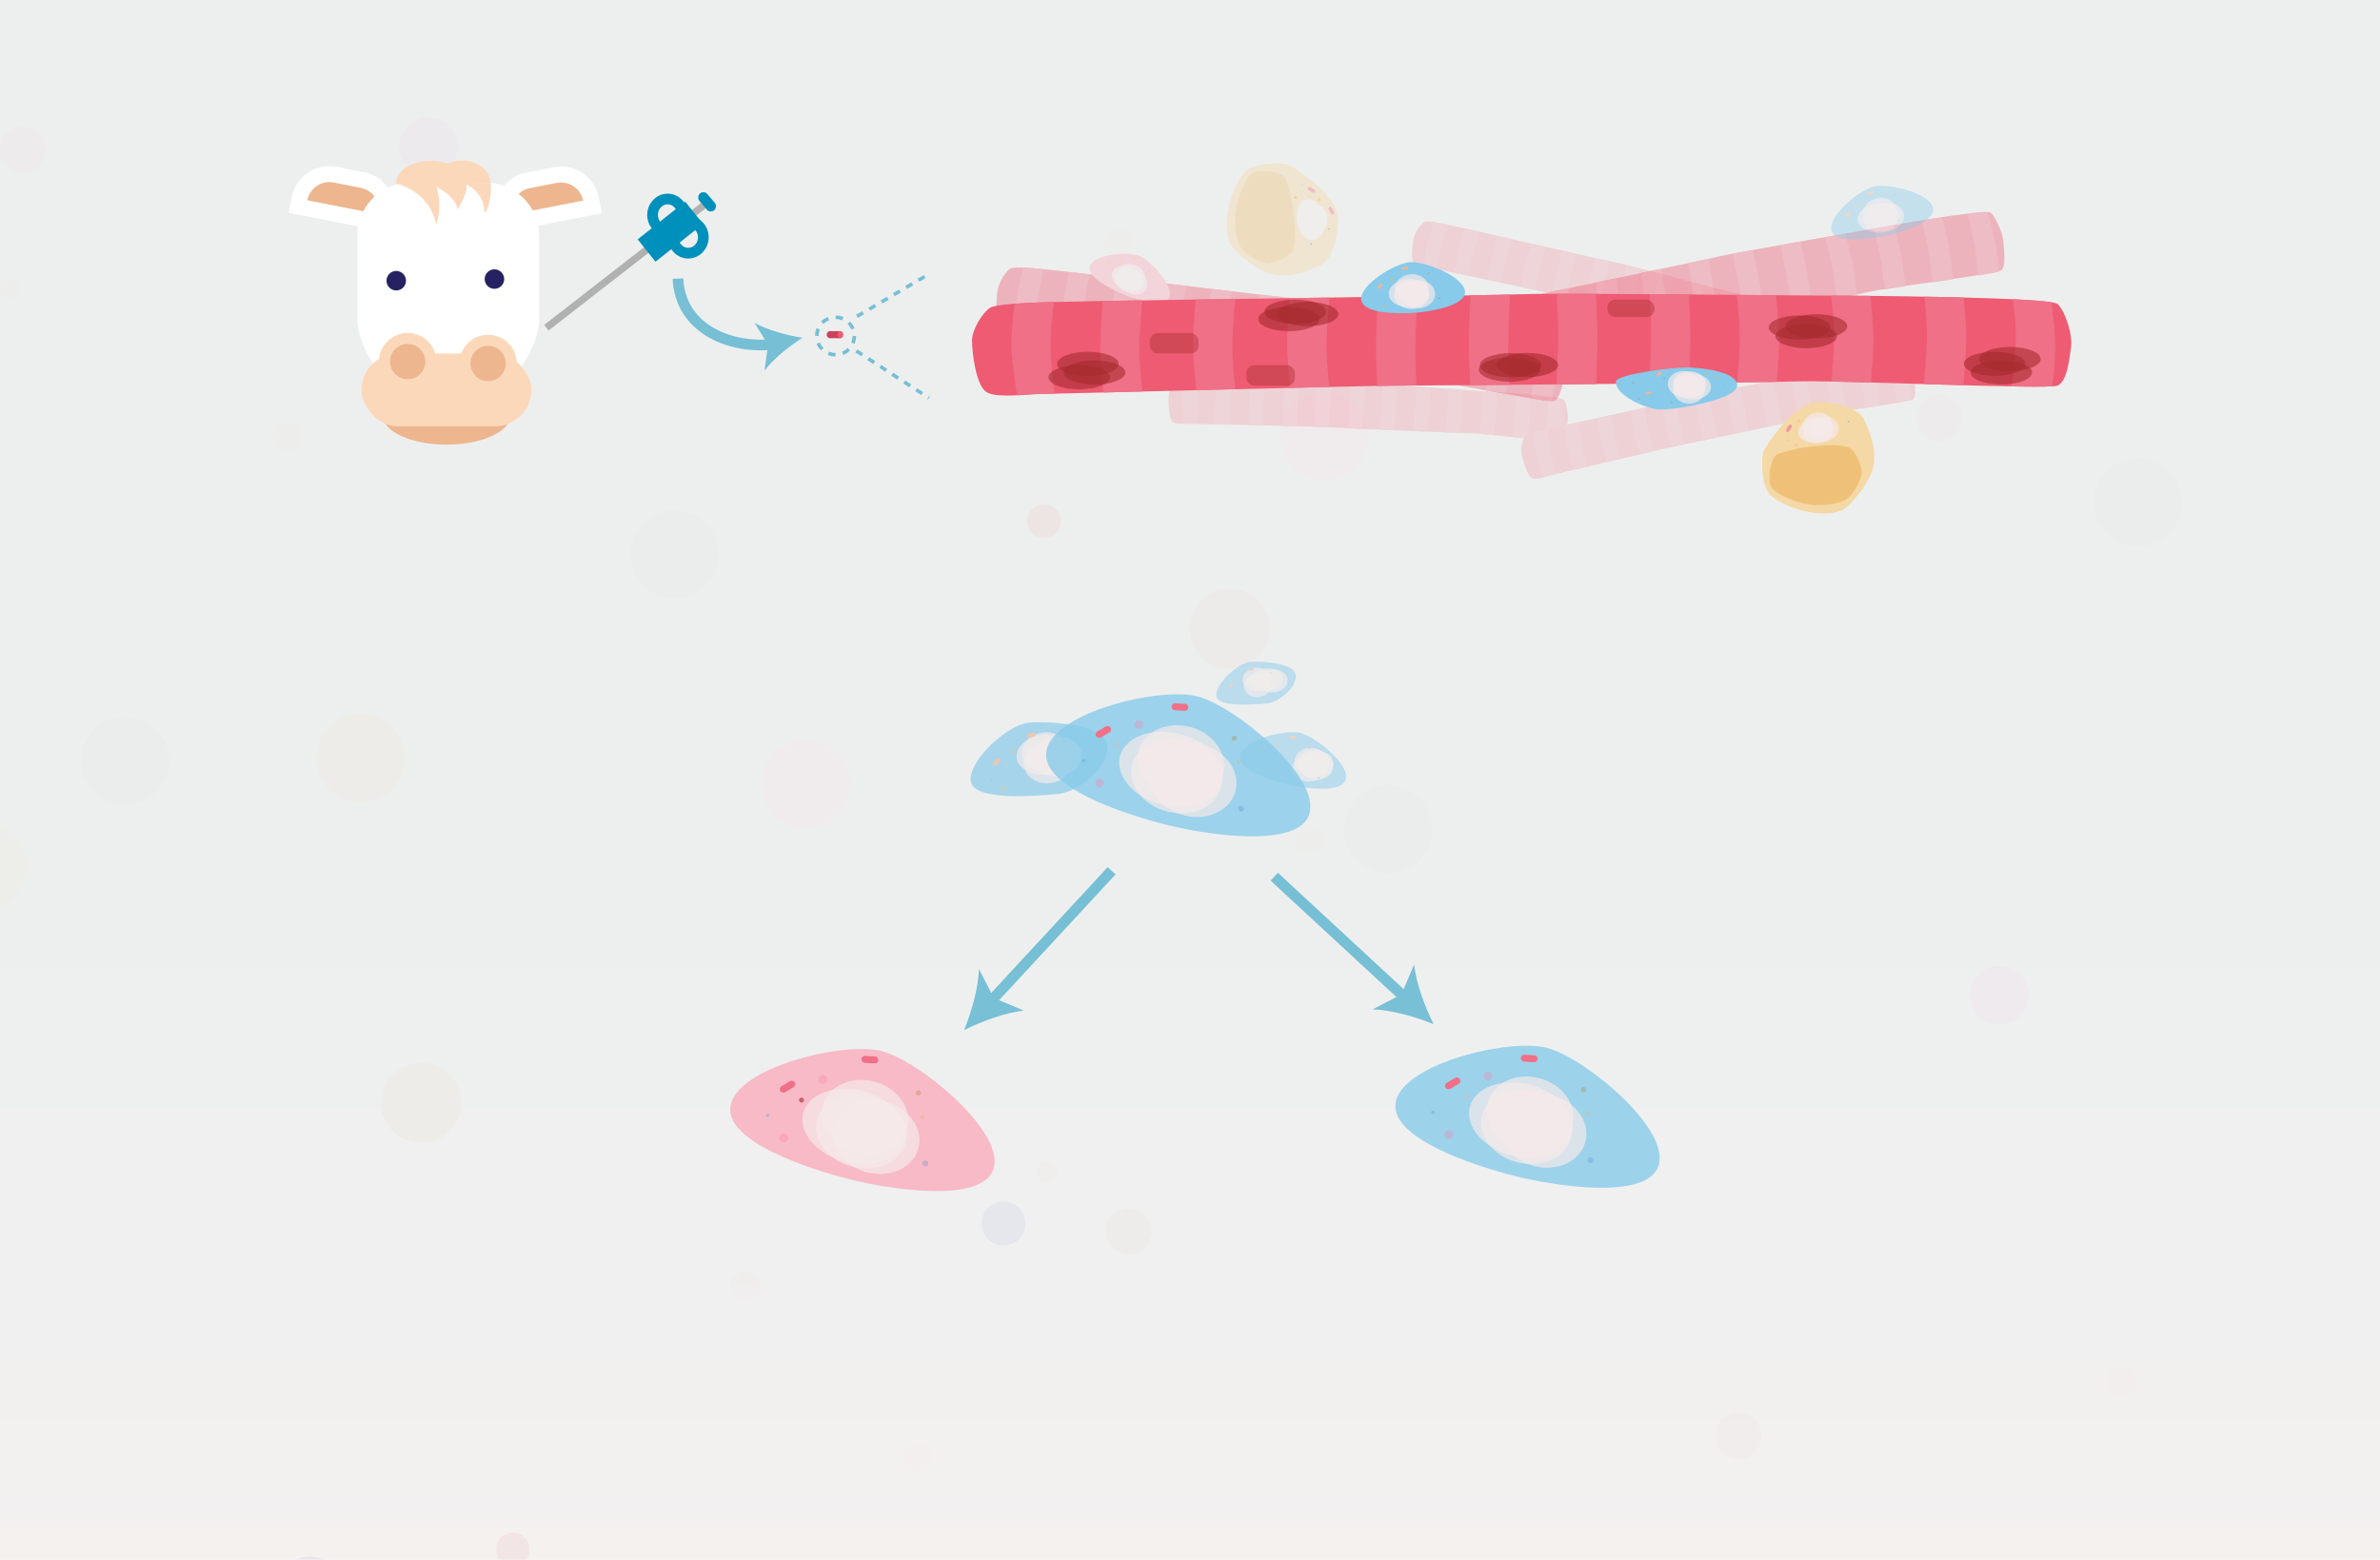 <svg xmlns="http://www.w3.org/2000/svg" xmlns:xlink="http://www.w3.org/1999/xlink" viewBox="0 0 1173.45 769.24"><defs><style>.cls-1,.cls-54,.cls-55,.cls-57,.cls-58{fill:none;}.cls-2{fill:#faf4f1;}.cls-3{opacity:0.05;fill:url(#linear-gradient);}.cls-4{opacity:0.3;}.cls-5{fill:#eee6de;}.cls-11,.cls-12,.cls-13,.cls-6{fill:#eacece;}.cls-31,.cls-6{opacity:0.2;}.cls-7{fill:#e7d4cd;}.cls-13,.cls-29,.cls-58,.cls-7{opacity:0.5;}.cls-8{fill:#dbcde3;}.cls-9{fill:#ced2e9;}.cls-10{fill:#f7e2e6;}.cls-11,.cls-19,.cls-22,.cls-23,.cls-24,.cls-27{opacity:0.3;}.cls-14{fill:#eedeeb;}.cls-15{fill:#e7e8e7;}.cls-16{fill:#eee4db;}.cls-17,.cls-39{fill:#f9acbc;}.cls-17,.cls-30{opacity:0.8;}.cls-18,.cls-42{fill:#f6eaea;}.cls-18,.cls-25{opacity:0.7;}.cls-19,.cls-43{fill:#fab129;}.cls-20,.cls-48{fill:#a52b2e;}.cls-20,.cls-46{opacity:0.6;}.cls-21,.cls-46{fill:#ef7087;}.cls-22,.cls-44{fill:#5491c4;}.cls-23{fill:#ff7baa;}.cls-24,.cls-45{fill:#aa812e;}.cls-26,.cls-30{fill:#88caea;}.cls-27,.cls-28{fill:#edb68f;}.cls-32{fill:#ee5b72;}.cls-33{clip-path:url(#clip-path);}.cls-34{clip-path:url(#clip-path-2);}.cls-35{clip-path:url(#clip-path-3);}.cls-36,.cls-48{opacity:0.4;}.cls-37{clip-path:url(#clip-path-4);}.cls-38{clip-path:url(#clip-path-5);}.cls-40{fill:#f4d8a6;}.cls-41{fill:#efc178;}.cls-47{clip-path:url(#clip-path-6);}.cls-49{fill:#cb425c;}.cls-50{fill:#fff;}.cls-51{fill:#fcd8ba;}.cls-52{fill:#262262;}.cls-53{fill:#0e141d;stroke:#b1b1b1;stroke-width:3.52px;}.cls-53,.cls-54,.cls-55,.cls-57,.cls-58{stroke-miterlimit:10;}.cls-54,.cls-55,.cls-57,.cls-58{stroke:#0090bc;}.cls-54{stroke-width:14.09px;}.cls-55{stroke-width:5.28px;}.cls-56{fill:#0090bc;}.cls-57,.cls-58{stroke-width:1.76px;}.cls-57{stroke-dasharray:3.63 3.63;}.cls-58{stroke-dasharray:3.52;}</style><linearGradient id="linear-gradient" x1="881.29" y1="954.41" x2="881.29" y2="111.7" gradientUnits="userSpaceOnUse"><stop offset="0" stop-color="#fff" stop-opacity="0"/><stop offset="0.04" stop-color="#d3ecf3" stop-opacity="0.17"/><stop offset="0.09" stop-color="#a1d6e6" stop-opacity="0.37"/><stop offset="0.14" stop-color="#75c3db" stop-opacity="0.54"/><stop offset="0.21" stop-color="#51b3d1" stop-opacity="0.68"/><stop offset="0.28" stop-color="#33a6c9" stop-opacity="0.8"/><stop offset="0.36" stop-color="#1c9cc3" stop-opacity="0.89"/><stop offset="0.46" stop-color="#0c95bf" stop-opacity="0.95"/><stop offset="0.6" stop-color="#0391bd" stop-opacity="0.99"/><stop offset="1" stop-color="#0090bc"/></linearGradient><clipPath id="clip-path"><path class="cls-1" d="M598.26,186.69c8,.22,71.65,2.68,77.54,2.67s47.69,3.05,53.22,3.37,40.78,2.66,42.06,4.47,2.33,7.76,1.81,10.86-1.16,8.26-3,9.2-38.64-3.58-46.62-3.69-65.06-2.65-71.28-3-63-1.5-64.77-1.6-7,.64-9-.86-2.2-10.18-2-12.95a14,14,0,0,1,3.64-7.84C581.33,186.13,590.24,186.48,598.26,186.69Z"/></clipPath><clipPath id="clip-path-2"><path class="cls-1" d="M769.41,210.13c7.76-1.77,70.06-15.25,75.76-16.73s47-8.92,52.39-10,40.16-7.58,41.85-6.15,4.19,6.94,4.46,10.06.93,8.29-.57,9.64-38.32,6.16-46.07,8-63.67,13.63-69.78,14.84S766,234.09,764.32,234.43s-6.59,2.36-8.9,1.4-4.66-9.32-5.2-12a14,14,0,0,1,1.58-8.5C752.87,213.8,761.59,211.92,769.41,210.13Z"/></clipPath><clipPath id="clip-path-3"><path class="cls-1" d="M720.52,112.25c7.78,1.7,69.89,16,75.68,17.1s46.28,11.91,51.66,13.25,39.56,10.23,40.49,12.25.84,8.06-.25,11-2.68,7.9-4.62,8.48-37.3-10.73-45.11-12.33S775,147.25,768.91,145.74s-61.65-13.24-63.33-13.66-7-.67-8.65-2.52-.26-10.41.41-13.1a14,14,0,0,1,5-7C704,108.53,712.68,110.54,720.52,112.25Z"/></clipPath><clipPath id="clip-path-4"><path class="cls-1" d="M737,149.58c11.18-2.42,100.83-20.77,109.05-22.81s67.56-12.06,75.38-13.51S979.2,103,981.61,105.1s5.91,10,6.24,14.52,1.2,11.91-1,13.84-55.12,8.23-66.27,10.81S829,162.82,820.18,164.45s-88.43,19.48-90.87,19.93-9.5,3.28-12.8,1.87-6.55-13.45-7.27-17.36.83-10,2.4-12.18S725.74,152,737,149.58Z"/></clipPath><clipPath id="clip-path-5"><path class="cls-1" d="M524.25,133.78c11.37,1.25,102.22,12.28,110.66,13s67.89,10,75.77,11.09,58,8.61,59.67,11.35,2.43,11.38,1.31,15.75-2.64,11.68-5.31,12.81-54.88-9.68-66.28-10.77-92.79-11.46-101.65-12.7-90-9.57-92.5-9.92-10.06.1-12.74-2.28-1.94-14.83-1.39-18.77,4-9.25,6.14-10.79S512.8,132.53,524.25,133.78Z"/></clipPath><clipPath id="clip-path-6"><path class="cls-1" d="M538.29,148.53c21.89-.47,197.12-2.78,213.31-3.47s131.41.69,146.65.69,112.37.69,116.18,4.16,7.62,15.27,6.67,21.52-1.9,16.66-6.67,18.74-106.65-2.78-128.56-2.08-179,2.08-196.17,2.08-173.31,4.16-178.07,4.16-19,2.08-24.76-.69-7.62-20.13-7.62-25.68,5.08-13.56,8.78-16.1S516.25,149,538.29,148.53Z"/></clipPath></defs><title>Preview</title><g id="Background"><rect class="cls-2" x="-68.13" y="-18.22" width="1882.02" height="812.1"/><rect class="cls-3" x="-27.22" y="-35.25" width="1817.02" height="842.71" rx="69.18" ry="69.18"/></g><g id="Additional_stuff" data-name="Additional stuff" class="cls-4"><circle class="cls-5" cx="-8.96" cy="427.63" r="21.8"/><circle class="cls-6" cx="516.2" cy="578.03" r="5.19"/><circle class="cls-6" cx="452.34" cy="718.95" r="7.27"/><circle class="cls-7" cx="207.64" cy="543.83" r="19.72"/><circle class="cls-8" cx="152.96" cy="782.07" r="14.53"/><circle class="cls-9" cx="494.81" cy="603.38" r="10.83"/><circle class="cls-10" cx="653.12" cy="215.16" r="21.8"/><circle class="cls-11" cx="556.5" cy="607.29" r="11.42"/><circle class="cls-12" cx="252.86" cy="764.19" r="8.31"/><circle class="cls-6" cx="367.57" cy="634.28" r="7.27"/><circle class="cls-13" cx="606.32" cy="310.02" r="19.72"/><circle class="cls-14" cx="211.24" cy="72.39" r="14.53"/><circle class="cls-15" cx="1054.07" cy="247.87" r="21.8" transform="translate(-28.62 231.2) rotate(-12.35)"/><circle class="cls-11" cx="956.1" cy="206.05" r="11.42" transform="translate(-21.95 209.28) rotate(-12.35)"/><circle class="cls-11" cx="11.14" cy="73.79" r="11.42" transform="translate(-62.15 59.7) rotate(-70.53)"/><circle class="cls-6" cx="4.68" cy="142.58" r="5.19" transform="translate(-131.3 99.47) rotate(-70.53)"/><circle class="cls-6" cx="551.38" cy="119.78" r="7.27" transform="translate(-12.86 120.71) rotate(-12.35)"/><circle class="cls-11" cx="857.19" cy="708.17" r="11.42"/><circle class="cls-6" cx="1046.13" cy="681.18" r="7.27"/><circle class="cls-14" cx="985.8" cy="490.8" r="14.53"/><circle class="cls-12" cx="514.76" cy="257.03" r="8.31"/><circle class="cls-10" cx="397.16" cy="386.74" r="21.8"/><circle class="cls-16" cx="177.73" cy="373.92" r="21.8" transform="translate(-234.05 416.86) rotate(-70.53)"/><circle class="cls-6" cx="231.5" cy="209.4" r="5.19" transform="translate(-43.09 357.88) rotate(-70.53)"/><circle class="cls-6" cx="141.8" cy="216.02" r="7.27" transform="translate(-109.13 277.72) rotate(-70.53)"/><circle class="cls-15" cx="61.67" cy="375.12" r="21.8" transform="translate(-78.81 21.87) rotate(-12.35)"/><circle class="cls-15" cx="332.71" cy="273.43" r="21.8" transform="translate(-50.79 77.49) rotate(-12.35)"/><circle class="cls-15" cx="684.42" cy="408.97" r="21.8" transform="translate(-71.64 155.86) rotate(-12.35)"/><circle class="cls-6" cx="645.65" cy="414.04" r="7.27" transform="translate(-73.62 147.69) rotate(-12.35)"/></g><g id="How"><g id="step2"><path class="cls-17" d="M490,575.83c-4.77,18.47-53.12,10.38-71.6,5.61s-62.75-18.62-58-37.09,55.8-30.73,74.27-26S494.77,557.36,490,575.83Z"/><ellipse class="cls-18" cx="421.11" cy="555.5" rx="18" ry="25.94" transform="translate(-222.1 824.21) rotate(-75.51)"/><ellipse class="cls-18" cx="426.48" cy="550.8" rx="18" ry="21.55" transform="translate(-213.51 825.88) rotate(-75.51)"/><ellipse class="cls-18" cx="432.02" cy="560.73" rx="18" ry="21.55" transform="translate(-218.97 838.69) rotate(-75.51)"/><ellipse class="cls-18" cx="423.77" cy="558.82" rx="18" ry="22.63" transform="matrix(0.25, -0.97, 0.97, 0.25, -223.31, 829.27)"/><circle class="cls-19" cx="454.83" cy="550.72" r="0.84" transform="translate(-203.88 826.87) rotate(-73.19)"/><circle class="cls-20" cx="395.19" cy="542.52" r="1.23" transform="translate(-260.9 684.12) rotate(-66.11)"/><rect class="cls-21" x="421.89" y="521.89" width="8.32" height="3.43" rx="1.72" ry="1.72" transform="matrix(1, 0.05, -0.05, 1, 29.04, -22.35)"/><rect class="cls-21" x="384.14" y="534.19" width="8.32" height="3.43" rx="1.72" ry="1.72" transform="translate(-218.31 271.32) rotate(-30.51)"/><circle class="cls-22" cx="378.53" cy="550.09" r="0.84" transform="translate(-257.51 753.38) rotate(-73.19)"/><circle class="cls-23" cx="405.73" cy="532.31" r="2.18" transform="translate(-211.17 791.94) rotate(-75.51)"/><ellipse class="cls-22" cx="456.24" cy="573.78" rx="1.38" ry="1.48" transform="translate(-228.13 311.06) rotate(-30.51)"/><ellipse class="cls-24" cx="452.86" cy="539.02" rx="1.32" ry="1.28" transform="translate(-210.95 304.53) rotate(-30.51)"/><circle class="cls-23" cx="386.37" cy="561.19" r="2.18" transform="translate(-231.4 273.84) rotate(-30.51)"/></g><g id="step1"><g id="Layer_49" data-name="Layer 49"><g class="cls-25"><path class="cls-26" d="M546.06,367.69c.91,10.33-14.31,23-24.64,23.89S479.5,395.37,478.6,385s18.4-27.74,28.73-28.65S545.16,357.36,546.06,367.69Z"/><ellipse class="cls-18" cx="515.33" cy="372.23" rx="14.1" ry="9.78" transform="translate(-30.56 46.46) rotate(-5.01)"/><ellipse class="cls-18" cx="513.61" cy="376.36" rx="11.71" ry="9.78" transform="matrix(1, -0.09, 0.09, 1, -30.93, 46.33)"/><ellipse class="cls-18" cx="512.64" cy="370.87" rx="11.71" ry="9.78" transform="matrix(1, -0.09, 0.09, 1, -30.45, 46.22)"/><ellipse class="cls-18" cx="521.16" cy="373.06" rx="12.3" ry="9.78" transform="translate(-30.61 46.97) rotate(-5.01)"/><circle class="cls-19" cx="528.12" cy="371.18" r="0.46" transform="matrix(1, -0.05, 0.05, 1, -16.89, 25.27)"/><circle class="cls-27" cx="496.08" cy="377.8" r="0.67" transform="translate(81.44 843.53) rotate(-85.61)"/><rect class="cls-28" x="506.19" y="361.58" width="4.52" height="1.87" rx="0.93" ry="0.93" transform="translate(-81.65 158.26) rotate(-16.39)"/><rect class="cls-28" x="489.09" y="374.73" width="4.52" height="1.87" rx="0.93" ry="0.93" transform="translate(-112.23 510.73) rotate(-50.01)"/><circle class="cls-22" cx="488.92" cy="384.7" r="0.46" transform="translate(-17.57 23.44) rotate(-2.7)"/><circle class="cls-19" cx="499.63" cy="370.66" r="1.18" transform="translate(-30.48 45.08) rotate(-5.01)"/><ellipse class="cls-22" cx="533.03" cy="382.74" rx="0.75" ry="0.8" transform="translate(-102.75 545.19) rotate(-50.01)"/><ellipse class="cls-24" cx="524.99" cy="365.54" rx="0.72" ry="0.69" transform="translate(-92.45 532.89) rotate(-50.01)"/><circle class="cls-19" cx="494.95" cy="388.96" r="1.18" transform="translate(-121.13 518.24) rotate(-50.01)"/></g><g class="cls-29"><path class="cls-26" d="M638.9,333c.53,6-8.32,13.35-14.32,13.88s-24.36,2.2-24.89-3.8,10.69-16.12,16.7-16.65S638.38,327,638.9,333Z"/><ellipse class="cls-18" cx="621.04" cy="335.68" rx="8.19" ry="5.69" transform="matrix(1, -0.09, 0.09, 1, -26.96, 55.56)"/><ellipse class="cls-18" cx="620.04" cy="338.08" rx="6.81" ry="5.69" transform="translate(-27.17 55.48) rotate(-5.01)"/><ellipse class="cls-18" cx="619.48" cy="334.89" rx="6.81" ry="5.69" transform="translate(-26.9 55.42) rotate(-5.01)"/><ellipse class="cls-18" cx="624.43" cy="336.16" rx="7.15" ry="5.69" transform="matrix(1, -0.09, 0.09, 1, -26.99, 55.86)"/><circle class="cls-19" cx="628.47" cy="335.07" r="0.27" transform="translate(-15.07 29.95) rotate(-2.7)"/><circle class="cls-27" cx="609.85" cy="338.92" r="0.39" transform="translate(225.28 921.06) rotate(-85.61)"/><rect class="cls-28" x="615.73" y="329.49" width="2.63" height="1.08" rx="0.54" ry="0.54" transform="translate(-68.06 187.59) rotate(-16.39)"/><rect class="cls-28" x="605.79" y="337.13" width="2.63" height="1.08" rx="0.54" ry="0.54" transform="translate(-41.75 585.85) rotate(-50.01)"/><circle class="cls-22" cx="605.69" cy="342.93" r="0.27" transform="translate(-15.47 28.89) rotate(-2.7)"/><circle class="cls-19" cx="611.92" cy="334.77" r="0.69" transform="translate(-26.92 54.76) rotate(-5.01)"/><ellipse class="cls-22" cx="631.33" cy="341.79" rx="0.44" ry="0.47" transform="translate(-36.24 605.88) rotate(-50.01)"/><ellipse class="cls-24" cx="626.65" cy="331.79" rx="0.42" ry="0.4" transform="translate(-30.26 598.72) rotate(-50.01)"/><circle class="cls-19" cx="609.2" cy="345.4" r="0.69" transform="translate(-46.92 590.21) rotate(-50.01)"/></g><g class="cls-29"><path class="cls-26" d="M663.59,384.17c-1.8,7.45-21.29,4.5-28.74,2.7s-25.34-7.09-23.53-14.55,22.23-12.7,29.69-10.9S665.39,376.71,663.59,384.17Z"/><ellipse class="cls-18" cx="647.17" cy="377.93" rx="10.43" ry="7.24" transform="translate(-79.8 195.78) rotate(-16.22)"/><ellipse class="cls-18" cx="646.94" cy="376.08" rx="7.24" ry="8.66" transform="translate(129.28 916.45) rotate(-76.4)"/><ellipse class="cls-18" cx="648.8" cy="377.17" rx="7.24" ry="8.66" transform="translate(129.64 919.09) rotate(-76.4)"/><circle class="cls-19" cx="649.3" cy="374.3" r="0.34" transform="translate(111.29 896.06) rotate(-74.08)"/><circle class="cls-27" cx="625.28" cy="371.37" r="0.49" transform="translate(39.1 801.82) rotate(-67)"/><rect class="cls-28" x="635.89" y="362.89" width="3.35" height="1.38" rx="0.69" ry="0.69" transform="translate(14.56 -24.41) rotate(2.22)"/><rect class="cls-28" x="620.79" y="368.07" width="3.35" height="1.38" rx="0.69" ry="0.69" transform="translate(-100.97 378.31) rotate(-31.4)"/><circle class="cls-22" cx="618.63" cy="374.52" r="0.34" transform="translate(88.82 866.72) rotate(-74.08)"/><circle class="cls-19" cx="629.45" cy="367.2" r="0.88" transform="translate(124.53 892.66) rotate(-76.4)"/><ellipse class="cls-22" cx="650.01" cy="383.56" rx="0.56" ry="0.59" transform="translate(-104.64 394.83) rotate(-31.4)"/><ellipse class="cls-24" cx="648.43" cy="369.61" rx="0.53" ry="0.51" transform="matrix(0.85, -0.52, 0.52, 0.85, -97.61, 391.97)"/><circle class="cls-19" cx="621.85" cy="378.93" r="0.88" transform="translate(-106.36 379.48) rotate(-31.4)"/></g><path class="cls-30" d="M817.93,574.2c-4.77,18.47-53.12,10.38-71.6,5.61s-62.75-18.62-58-37.09,55.8-30.73,74.27-26S822.71,555.73,817.93,574.2Z"/><ellipse class="cls-18" cx="749.04" cy="553.88" rx="18" ry="25.94" transform="matrix(0.25, -0.97, 0.97, 0.25, 25.35, 1140.49)"/><ellipse class="cls-18" cx="754.42" cy="549.17" rx="18" ry="21.55" transform="translate(33.94 1142.16) rotate(-75.51)"/><ellipse class="cls-18" cx="759.96" cy="559.1" rx="18" ry="21.55" transform="matrix(0.25, -0.97, 0.97, 0.25, 28.48, 1154.97)"/><ellipse class="cls-18" cx="751.7" cy="557.19" rx="18" ry="22.63" transform="matrix(0.25, -0.97, 0.97, 0.25, 24.14, 1145.55)"/><circle class="cls-19" cx="782.76" cy="549.09" r="0.84" transform="translate(30.79 1139.64) rotate(-73.19)"/><circle class="cls-27" cx="723.13" cy="540.9" r="1.23" transform="translate(-64.3 982.98) rotate(-66.11)"/><rect class="cls-21" x="749.82" y="520.26" width="8.32" height="3.43" rx="1.72" ry="1.72" transform="translate(29.43 -40.14) rotate(3.11)"/><rect class="cls-21" x="712.08" y="532.57" width="8.32" height="3.43" rx="1.72" ry="1.72" transform="translate(-172.08 437.58) rotate(-30.51)"/><circle class="cls-22" cx="706.47" cy="548.46" r="0.84" transform="translate(-22.84 1066.15) rotate(-73.19)"/><circle class="cls-23" cx="733.67" cy="530.69" r="2.18" transform="translate(36.28 1108.22) rotate(-75.51)"/><ellipse class="cls-22" cx="784.17" cy="572.16" rx="1.38" ry="1.48" transform="translate(-181.9 477.31) rotate(-30.51)"/><ellipse class="cls-24" cx="780.79" cy="537.4" rx="1.32" ry="1.28" transform="translate(-164.72 470.79) rotate(-30.51)"/><circle class="cls-23" cx="714.31" cy="559.56" r="2.18" transform="translate(-185.18 440.1) rotate(-30.51)"/><path class="cls-30" d="M645.7,400.9c-4.77,18.47-53.12,10.38-71.6,5.61s-62.75-18.62-58-37.09,55.8-30.73,74.27-26S650.47,382.43,645.7,400.9Z"/><ellipse class="cls-18" cx="576.81" cy="380.58" rx="18" ry="25.94" transform="matrix(0.25, -0.97, 0.97, 0.25, 64, 843.81)"/><ellipse class="cls-18" cx="582.18" cy="375.87" rx="18" ry="21.55" transform="translate(72.59 845.48) rotate(-75.51)"/><ellipse class="cls-18" cx="587.73" cy="385.8" rx="18" ry="21.55" transform="matrix(0.25, -0.97, 0.97, 0.25, 67.13, 858.29)"/><ellipse class="cls-18" cx="579.47" cy="383.89" rx="18" ry="22.63" transform="matrix(0.25, -0.97, 0.97, 0.25, 62.79, 848.87)"/><circle class="cls-19" cx="610.53" cy="375.79" r="0.84" transform="translate(74.25 851.58) rotate(-73.19)"/><circle class="cls-27" cx="550.89" cy="367.6" r="1.23" transform="translate(-8.33 722.4) rotate(-66.11)"/><rect class="cls-21" x="577.59" y="346.97" width="8.32" height="3.43" rx="1.72" ry="1.72" transform="translate(19.78 -31.05) rotate(3.11)"/><rect class="cls-21" x="539.84" y="359.27" width="8.32" height="3.43" rx="1.72" ry="1.72" transform="translate(-107.95 326.15) rotate(-30.51)"/><circle class="cls-22" cx="534.23" cy="375.16" r="0.84" transform="translate(20.62 778.09) rotate(-73.19)"/><circle class="cls-23" cx="561.44" cy="357.39" r="2.18" transform="translate(74.93 811.53) rotate(-75.51)"/><ellipse class="cls-22" cx="611.94" cy="398.86" rx="1.38" ry="1.48" transform="translate(-117.77 365.88) rotate(-30.51)"/><ellipse class="cls-24" cx="608.56" cy="364.1" rx="1.32" ry="1.28" transform="translate(-100.59 359.36) rotate(-30.51)"/><circle class="cls-23" cx="542.07" cy="386.26" r="2.18" transform="translate(-121.04 328.67) rotate(-30.51)"/></g><g id="Layer_92" data-name="Layer 92" class="cls-31"><path class="cls-32" d="M598.26,186.69c8,.22,71.65,2.68,77.54,2.67s47.69,3.05,53.22,3.37,40.78,2.66,42.06,4.47,2.33,7.76,1.81,10.86-1.16,8.26-3,9.2-38.64-3.58-46.62-3.69-65.06-2.65-71.28-3-63-1.5-64.77-1.6-7,.64-9-.86-2.2-10.18-2-12.95a14,14,0,0,1,3.64-7.84C581.33,186.13,590.24,186.48,598.26,186.69Z"/><g class="cls-33"><path class="cls-21" d="M591.15,218.47l-7-.4s-1.18-16.64-.83-22.15c.45-6.93,3.41-23.3,3.41-23.3l7,.4s-2.92,15.58-3.42,23.47A140.07,140.07,0,0,0,591.15,218.47Z"/><path class="cls-21" d="M606.31,220.14l-7-.4s-.49-16.61-.13-22.11c.45-6.93,2.71-23.34,2.71-23.34l7,.4s-2.21,16.58-2.72,23.51C605.76,203.66,606.31,220.14,606.31,220.14Z"/><path class="cls-21" d="M623,220.5l-7-.4s-.49-16.61-.13-22.11c.45-6.93,2.71-23.34,2.71-23.34l7,.4s-2.21,16.58-2.72,23.51C622.42,204,623,220.5,623,220.5Z"/><path class="cls-21" d="M639.84,221.24l-7-.4s-.49-16.61-.13-22.11c.45-6.93,2.71-23.34,2.71-23.34l7,.4s-2.21,16.58-2.72,23.51C639.3,204.76,639.84,221.24,639.84,221.24Z"/><path class="cls-21" d="M655,222.9l-7-.4s.2-16.57.56-22.07c.45-6.93,2-23.38,2-23.38l7,.4s-1.52,16.62-2,23.55C655.15,206.46,655,222.9,655,222.9Z"/><path class="cls-21" d="M671.67,223.27l-7-.4s.2-16.57.56-22.07c.45-6.93,2-23.38,2-23.38l7,.4s-1.52,16.62-2,23.55C671.81,206.83,671.67,223.27,671.67,223.27Z"/><path class="cls-21" d="M762.28,183.84l7,.4s1.13,14.36.83,22.15c-.4,10.06-3.41,23.3-3.41,23.3l-7-.4s2.69-15,3.42-23.47C763.76,198.33,762.28,183.84,762.28,183.84Z"/><path class="cls-21" d="M747.12,182.18l7,.4s.49,16.61.13,22.11c-.45,6.93-2.71,23.34-2.71,23.34l-7-.4s2.21-16.58,2.72-23.51C747.67,198.66,747.12,182.18,747.12,182.18Z"/><path class="cls-21" d="M730.46,181.81l7,.4s.49,16.61.13,22.11c-.45,6.93-2.71,23.34-2.71,23.34l-7-.4s2.21-16.58,2.72-23.51C731,198.29,730.46,181.81,730.46,181.81Z"/><path class="cls-21" d="M713.58,181.08l7,.4s.49,16.61.13,22.11c-.45,6.93-2.71,23.34-2.71,23.34l-7-.4s2.21-16.58,2.72-23.51C714.13,197.56,713.58,181.08,713.58,181.08Z"/><path class="cls-21" d="M698.42,179.41l7,.4s-.2,16.57-.56,22.07c-.45,6.93-2,23.38-2,23.38l-7-.4s1.52-16.62,2-23.55C698.27,195.85,698.42,179.41,698.42,179.41Z"/><path class="cls-21" d="M681.76,179l7,.4s-.2,16.57-.56,22.07c-.45,6.93-2,23.38-2,23.38l-7-.4s1.52-16.62,2-23.55C681.62,195.49,681.76,179,681.76,179Z"/></g><path class="cls-32" d="M769.41,210.13c7.76-1.77,70.06-15.25,75.76-16.73s47-8.92,52.39-10,40.16-7.58,41.85-6.15,4.19,6.94,4.46,10.06.93,8.29-.57,9.64-38.32,6.16-46.07,8-63.67,13.63-69.78,14.84S766,234.09,764.32,234.43s-6.59,2.36-8.9,1.4-4.66-9.32-5.2-12a14,14,0,0,1,1.58-8.5C752.87,213.8,761.59,211.92,769.41,210.13Z"/><g class="cls-34"><path class="cls-21" d="M770.43,242.68,763.51,244s-5.29-15.83-6.32-21.25c-1.29-6.83-2.5-23.42-2.5-23.42l6.92-1.37s1.05,15.82,2.54,23.59A140.07,140.07,0,0,0,770.43,242.68Z"/><path class="cls-21" d="M785.53,240.52l-6.92,1.37s-4.61-16-5.64-21.38c-1.29-6.83-3.18-23.28-3.18-23.28l6.92-1.37s2,16.61,3.22,23.45C780.9,224.69,785.53,240.52,785.53,240.52Z"/><path class="cls-21" d="M801.76,236.72l-6.92,1.37s-4.61-16-5.64-21.38c-1.29-6.83-3.18-23.28-3.18-23.28l6.92-1.37s2,16.61,3.22,23.45C797.12,220.9,801.76,236.72,801.76,236.72Z"/><path class="cls-21" d="M818.28,233.23l-6.92,1.37s-4.61-16-5.64-21.38c-1.29-6.83-3.18-23.28-3.18-23.28l6.92-1.37s2,16.61,3.22,23.45C813.65,217.41,818.28,233.23,818.28,233.23Z"/><path class="cls-21" d="M833.38,231.06l-6.92,1.37s-3.93-16.09-5-21.51c-1.29-6.83-3.86-23.15-3.86-23.15l6.92-1.37s2.67,16.48,3.9,23.32C829.43,215.11,833.38,231.06,833.38,231.06Z"/><path class="cls-21" d="M849.61,227.27l-6.92,1.37s-3.93-16.09-5-21.51c-1.29-6.83-3.86-23.15-3.86-23.15l6.92-1.37s2.67,16.48,3.9,23.32C845.65,211.31,849.61,227.27,849.61,227.27Z"/><path class="cls-21" d="M927.55,166.52l6.92-1.37s4.68,13.63,6.32,21.25c2.12,9.84,2.5,23.42,2.5,23.42l-6.92,1.37s-1.13-15.21-2.54-23.59C932.59,180.18,927.55,166.52,927.55,166.52Z"/><path class="cls-21" d="M912.45,168.68l6.92-1.37s4.61,16,5.64,21.38c1.29,6.83,3.18,23.28,3.18,23.28l-6.92,1.37s-2-16.61-3.22-23.45C917.08,184.5,912.45,168.68,912.45,168.68Z"/><path class="cls-21" d="M896.22,172.48l6.92-1.37s4.61,16,5.64,21.38c1.29,6.83,3.18,23.28,3.18,23.28L905,217.14s-2-16.61-3.22-23.45C900.86,188.3,896.22,172.48,896.22,172.48Z"/><path class="cls-21" d="M879.7,176l6.92-1.37s4.61,16,5.64,21.38c1.29,6.83,3.18,23.28,3.18,23.28l-6.92,1.37s-2-16.61-3.22-23.45C884.33,191.79,879.7,176,879.7,176Z"/><path class="cls-21" d="M864.6,178.13l6.92-1.37s3.93,16.09,5,21.51c1.29,6.83,3.86,23.15,3.86,23.15l-6.92,1.37s-2.67-16.48-3.9-23.32C868.55,194.09,864.6,178.13,864.6,178.13Z"/><path class="cls-21" d="M848.37,181.93l6.92-1.37s3.93,16.09,5,21.51c1.29,6.83,3.86,23.15,3.86,23.15l-6.92,1.37s-2.67-16.48-3.9-23.32C852.32,197.89,848.37,181.93,848.37,181.93Z"/></g><path class="cls-32" d="M720.52,112.25c7.78,1.7,69.89,16,75.68,17.1s46.28,11.91,51.66,13.25,39.56,10.23,40.49,12.25.84,8.06-.25,11-2.68,7.9-4.62,8.48-37.3-10.73-45.11-12.33S775,147.25,768.91,145.74s-61.65-13.24-63.33-13.66-7-.67-8.65-2.52-.26-10.41.41-13.1a14,14,0,0,1,5-7C704,108.53,712.68,110.54,720.52,112.25Z"/><g class="cls-35"><path class="cls-21" d="M707.59,142.14l-6.85-1.71s1.95-16.57,3.32-21.91c1.73-6.73,7.7-22.26,7.7-22.26L718.61,98s-5.78,14.76-7.74,22.42A140.07,140.07,0,0,0,707.59,142.14Z"/><path class="cls-21" d="M722.18,146.61l-6.85-1.71s2.62-16.4,4-21.75c1.73-6.73,7-22.42,7-22.42l6.85,1.71s-5.27,15.88-7.07,22.59C724.71,130.32,722.18,146.61,722.18,146.61Z"/><path class="cls-21" d="M738.47,150.08l-6.85-1.71s2.62-16.4,4-21.75c1.73-6.73,7-22.42,7-22.42l6.85,1.71s-5.27,15.88-7.07,22.59C741,133.79,738.47,150.08,738.47,150.08Z"/><path class="cls-21" d="M754.92,153.95l-6.85-1.71s2.62-16.4,4-21.75c1.73-6.73,7-22.42,7-22.42l6.85,1.71s-5.27,15.88-7.07,22.59C757.46,137.66,754.92,153.95,754.92,153.95Z"/><path class="cls-21" d="M769.5,158.42l-6.85-1.71s3.29-16.24,4.67-21.58c1.73-6.73,6.35-22.59,6.35-22.59l6.85,1.71s-4.6,16-6.39,22.76C772.71,142.29,769.5,158.42,769.5,158.42Z"/><path class="cls-21" d="M785.8,161.89,779,160.18s3.29-16.24,4.67-21.58C785.36,131.87,790,116,790,116l6.85,1.71s-4.6,16-6.39,22.76C789,145.76,785.8,161.89,785.8,161.89Z"/><path class="cls-21" d="M882.18,140.08l6.85,1.71s-1.57,14.32-3.32,21.91C883.44,173.51,878,186,878,186l-6.85-1.71s5.45-14.25,7.74-22.42C880.93,154.58,882.18,140.08,882.18,140.08Z"/><path class="cls-21" d="M867.6,135.61l6.85,1.71s-2.62,16.4-4,21.75c-1.73,6.73-7,22.42-7,22.42l-6.85-1.71s5.27-15.88,7.07-22.59C865.06,151.9,867.6,135.61,867.6,135.61Z"/><path class="cls-21" d="M851.3,132.14l6.85,1.71s-2.62,16.4-4,21.75c-1.73,6.73-7,22.42-7,22.42l-6.85-1.71s5.27-15.88,7.07-22.59C848.76,148.43,851.3,132.14,851.3,132.14Z"/><path class="cls-21" d="M834.86,128.27,841.7,130s-2.62,16.4-4,21.75c-1.73,6.73-7,22.42-7,22.42l-6.85-1.71s5.27-15.88,7.07-22.59C832.32,144.56,834.86,128.27,834.86,128.27Z"/><path class="cls-21" d="M820.27,123.8l6.85,1.71s-3.29,16.24-4.67,21.58c-1.73,6.73-6.35,22.59-6.35,22.59L809.25,168s4.6-16,6.39-22.76C817.06,139.92,820.27,123.8,820.27,123.8Z"/><path class="cls-21" d="M804,120.33l6.85,1.71s-3.29,16.24-4.67,21.58c-1.73,6.73-6.35,22.59-6.35,22.59L793,164.5s4.6-16,6.39-22.76C800.76,136.45,804,120.33,804,120.33Z"/></g></g><g id="Layer_91" data-name="Layer 91" class="cls-36"><path class="cls-32" d="M737,149.78c11.17-2.44,100.8-21,109-23s67.53-12.18,75.35-13.65,57.76-10.34,60.17-8.27,5.93,10,6.27,14.51,1.23,11.91-.94,13.84-55.1,8.33-66.25,10.93-91.6,18.72-100.4,20.38-88.39,19.64-90.84,20.1-9.5,3.3-12.8,1.9-6.57-13.44-7.31-17.35.81-10,2.38-12.18S725.75,152.24,737,149.78Z"/><g class="cls-37"><path class="cls-21" d="M737.94,196.33l-10,1.85s-7.34-22.81-8.73-30.61c-1.75-9.82-3.22-33.66-3.22-33.66l10-1.85s1.25,22.73,3.27,33.91C731.83,180.26,737.94,196.33,737.94,196.33Z"/><path class="cls-21" d="M759.66,193.46l-10,1.85s-6.36-23-7.75-30.79c-1.75-9.82-4.2-33.48-4.2-33.48l10-1.85s2.59,23.88,4.24,33.72C753.26,170.67,759.66,193.46,759.66,193.46Z"/><path class="cls-21" d="M783,188.28l-10,1.85s-6.36-23-7.75-30.79c-1.75-9.82-4.2-33.48-4.2-33.48l10-1.85s2.59,23.88,4.24,33.72C776.61,165.48,783,188.28,783,188.28Z"/><path class="cls-21" d="M806.8,183.52l-10,1.85s-6.36-23-7.75-30.79c-1.75-9.82-4.2-33.48-4.2-33.48l10-1.85s2.59,23.88,4.24,33.72C800.4,160.73,806.8,183.52,806.8,183.52Z"/><path class="cls-21" d="M828.52,180.66l-10,1.85s-5.38-23.17-6.77-31c-1.75-9.82-5.18-33.3-5.18-33.3l10-1.85s3.57,23.7,5.22,33.54C823.1,157.68,828.52,180.66,828.52,180.66Z"/><path class="cls-21" d="M851.88,175.47l-10,1.85s-5.38-23.17-6.77-31c-1.75-9.82-5.18-33.3-5.18-33.3l10-1.85s3.57,23.7,5.22,33.54C846.45,152.49,851.88,175.47,851.88,175.47Z"/><path class="cls-21" d="M964.76,89.49l10-1.85s6.49,19.65,8.73,30.61c2.89,14.17,3.22,33.66,3.22,33.66l-10,1.85s-1.38-21.86-3.27-33.91C971.77,109.19,964.76,89.49,964.76,89.49Z"/><path class="cls-21" d="M943,92.35l10-1.85s6.36,23,7.75,30.79c1.75,9.82,4.2,33.48,4.2,33.48l-10,1.85s-2.59-23.88-4.24-33.72C949.44,115.15,943,92.35,943,92.35Z"/><path class="cls-21" d="M919.68,97.54l10-1.85s6.36,23,7.75,30.79c1.75,9.82,4.2,33.48,4.2,33.48l-10,1.85s-2.59-23.88-4.24-33.72C926.09,120.34,919.68,97.54,919.68,97.54Z"/><path class="cls-21" d="M895.9,102.29l10-1.85s6.36,23,7.75,30.79c1.75,9.82,4.2,33.48,4.2,33.48l-10,1.85s-2.59-23.88-4.24-33.72C902.3,125.09,895.9,102.29,895.9,102.29Z"/><path class="cls-21" d="M874.18,105.16l10-1.85s5.38,23.17,6.77,31c1.75,9.82,5.18,33.3,5.18,33.3l-10,1.85s-3.57-23.7-5.22-33.54C879.6,128.13,874.18,105.16,874.18,105.16Z"/><path class="cls-21" d="M850.82,110.35l10-1.85s5.38,23.17,6.77,31c1.75,9.82,5.18,33.3,5.18,33.3l-10,1.85s-3.57-23.7-5.22-33.54C856.25,133.32,850.82,110.35,850.82,110.35Z"/></g><path class="cls-32" d="M524.25,133.78c11.37,1.25,102.22,12.28,110.66,13s67.89,10,75.77,11.09,58,8.61,59.67,11.35,2.43,11.38,1.31,15.75-2.64,11.68-5.31,12.81-54.88-9.68-66.28-10.77-92.79-11.46-101.65-12.7-90-9.57-92.5-9.92-10.06.1-12.74-2.28-1.94-14.83-1.39-18.77,4-9.25,6.14-10.79S512.8,132.53,524.25,133.78Z"/><g class="cls-38"><path class="cls-21" d="M510.32,178.43l-10-1.4s.27-24,1.43-31.8c1.46-9.87,7.62-32.94,7.62-32.94l10,1.4s-6,21.95-7.66,33.19C509.62,161.25,510.32,178.43,510.32,178.43Z"/><path class="cls-21" d="M531.82,182.59l-10-1.4s1.26-23.82,2.41-31.66c1.46-9.87,6.64-33.08,6.64-33.08l10,1.4s-5.12,23.47-6.67,33.33C533,158.95,531.82,182.59,531.82,182.59Z"/><path class="cls-21" d="M555.62,185.08l-10-1.4S546.84,159.86,548,152c1.46-9.87,6.64-33.08,6.64-33.08l10,1.4s-5.12,23.47-6.67,33.33C556.78,161.44,555.62,185.08,555.62,185.08Z"/><path class="cls-21" d="M579.69,188.12l-10-1.4s1.26-23.82,2.41-31.66c1.46-9.87,6.64-33.08,6.64-33.08l10,1.4s-5.12,23.47-6.67,33.33C580.85,164.47,579.69,188.12,579.69,188.12Z"/><path class="cls-21" d="M601.19,192.29l-10-1.4s2.24-23.68,3.4-31.52c1.46-9.87,5.65-33.22,5.65-33.22l10,1.4s-4.13,23.61-5.68,33.47C603.34,168.78,601.19,192.29,601.19,192.29Z"/><path class="cls-21" d="M625,194.78l-10-1.4s2.24-23.68,3.4-31.52c1.46-9.87,5.65-33.22,5.65-33.22l10,1.4s-4.13,23.61-5.68,33.47C627.13,171.27,625,194.78,625,194.78Z"/><path class="cls-21" d="M759.31,149l10,1.4s-.07,20.69-1.43,31.8c-1.75,14.35-7.62,32.94-7.62,32.94l-10-1.4s5.63-21.17,7.66-33.19C759.72,169.94,759.31,149,759.31,149Z"/><path class="cls-21" d="M737.81,144.86l10,1.4s-1.26,23.82-2.41,31.66C744,187.8,738.8,211,738.8,211l-10-1.4s5.12-23.47,6.67-33.33C736.65,168.51,737.81,144.86,737.81,144.86Z"/><path class="cls-21" d="M714,142.38l10,1.4s-1.26,23.82-2.41,31.66c-1.46,9.87-6.64,33.08-6.64,33.08l-10-1.4s5.12-23.47,6.67-33.33C712.85,166,714,142.38,714,142.38Z"/><path class="cls-21" d="M689.95,139.34l10,1.4s-1.26,23.82-2.41,31.66c-1.46,9.87-6.64,33.08-6.64,33.08l-10-1.4s5.12-23.47,6.67-33.33C688.79,163,689.95,139.34,689.95,139.34Z"/><path class="cls-21" d="M668.44,135.17l10,1.4s-2.24,23.68-3.4,31.52c-1.46,9.87-5.65,33.22-5.65,33.22l-10-1.4s4.13-23.61,5.68-33.47C666.3,158.68,668.44,135.17,668.44,135.17Z"/><path class="cls-21" d="M644.65,132.68l10,1.4s-2.24,23.68-3.4,31.52c-1.46,9.87-5.65,33.22-5.65,33.22l-10-1.4s4.13-23.61,5.68-33.47C642.5,156.19,644.65,132.68,644.65,132.68Z"/></g><path class="cls-39" d="M576.56,146.67c-2.33,5.56-17.08.85-22.64-1.48s-18.78-8.65-16.45-14.21,18.83-7.09,24.39-4.76S578.89,141.12,576.56,146.67Z"/><ellipse class="cls-18" cx="555.94" cy="137.21" rx="5.69" ry="8.19" transform="translate(214.78 597.11) rotate(-67.29)"/><ellipse class="cls-18" cx="557.84" cy="135.98" rx="5.69" ry="6.81" transform="translate(217.07 598.1) rotate(-67.29)"/><ellipse class="cls-18" cx="559.12" cy="139.34" rx="5.69" ry="6.81" transform="translate(214.77 601.35) rotate(-67.29)"/><ellipse class="cls-18" cx="556.63" cy="138.37" rx="5.69" ry="7.15" transform="translate(214.13 598.45) rotate(-67.29)"/><circle class="cls-19" cx="566.7" cy="137.24" r="0.27" transform="translate(202.66 592.71) rotate(-64.98)"/><circle class="cls-27" cx="548.43" cy="131.99" r="0.39" transform="translate(145.15 526.39) rotate(-57.89)"/><rect class="cls-28" x="557.61" y="126.92" width="2.63" height="1.08" rx="0.54" ry="0.54" transform="translate(35.91 -107.27) rotate(11.32)"/><rect class="cls-28" x="545.26" y="129.07" width="2.63" height="1.08" rx="0.54" ry="0.54" transform="translate(-8.31 217.05) rotate(-22.29)"/><circle class="cls-22" cx="542.88" cy="133.6" r="0.27" transform="translate(192.21 569.02) rotate(-64.98)"/><circle class="cls-19" cx="552.19" cy="129.27" r="0.69" transform="translate(219.8 588.77) rotate(-67.29)"/><ellipse class="cls-22" cx="566.1" cy="144.51" rx="0.44" ry="0.47" transform="translate(-12.5 225.57) rotate(-22.29)"/><ellipse class="cls-24" cx="566.61" cy="133.49" rx="0.42" ry="0.4" transform="translate(-8.29 224.94) rotate(-22.29)"/><circle class="cls-19" cx="544.83" cy="137.42" r="0.69" transform="translate(-11.4 216.97) rotate(-22.29)"/></g><g id="Layer_96" data-name="Layer 96"><g class="cls-36"><path class="cls-40" d="M651.29,130.74c-4.3,1.76-11.82,5.88-21.56,5-8.89-.83-21.48-12-23-15.13-5.56-11.62,1.91-30.65,7.17-36,4.5-4.56,18.38-4.49,21.19-3.46,2.38.87,11.27,7.4,15,10.76,4.44,4,8.4,9.51,9.27,12.94.76,3,.39,8.58-.87,13.83C657.12,124.5,654.45,129.44,651.29,130.74Z"/><path class="cls-41" d="M625.12,129.84c-2.74-.2-9.49-3.06-12.64-6.89-3.37-4.1-3.65-13.5-3.59-15.6.21-7.89,5.25-20.95,9.47-22.46,3.61-1.29,11.59-.5,15,2.44,1.15,1,2.86,8.62,3.5,11.6.78,3.62,1.15,8.68,1.5,11.92.2,1.87.59,11.05-1.48,13.6C634.56,127.28,627.13,130,625.12,129.84Z"/><ellipse class="cls-42" cx="646.08" cy="106.85" rx="6.13" ry="8.83" transform="translate(-6.44 162.12) rotate(-14.23)"/><ellipse class="cls-42" cx="648.37" cy="107.68" rx="6.13" ry="7.33" transform="translate(-6.57 162.7) rotate(-14.23)"/><ellipse class="cls-42" cx="646.31" cy="110.96" rx="6.13" ry="7.33" transform="translate(-7.44 162.3) rotate(-14.23)"/><ellipse class="cls-42" cx="645.53" cy="108.19" rx="6.13" ry="7.7" transform="translate(-6.79 162.02) rotate(-14.23)"/><circle class="cls-43" cx="653.03" cy="116.13" r="0.29" transform="translate(-9.91 137.33) rotate(-11.92)"/><circle class="cls-28" cx="645.72" cy="96.99" r="0.42" transform="translate(-5.87 54.72) rotate(-4.83)"/><rect class="cls-21" x="644.68" y="92.81" width="4.03" height="1.66" rx="0.83" ry="0.83" transform="translate(142.6 -322.14) rotate(31.28)"/><rect class="cls-21" x="654.46" y="103.06" width="4.03" height="1.66" rx="0.83" ry="0.83" transform="translate(432.09 -521.73) rotate(61.28)"/><circle class="cls-44" cx="640.74" cy="93.25" r="0.29" transform="matrix(0.98, -0.21, 0.21, 0.98, -5.45, 134.3)"/><circle class="cls-43" cx="650.49" cy="98.47" r="0.74" transform="translate(-4.24 162.94) rotate(-14.23)"/><ellipse class="cls-44" cx="646.37" cy="120.33" rx="0.5" ry="0.47" transform="translate(212.32 614.16) rotate(-59.23)"/><ellipse class="cls-45" cx="656.2" cy="113.63" rx="0.43" ry="0.45" transform="matrix(0.51, -0.86, 0.86, 0.51, 222.87, 619.33)"/><circle class="cls-43" cx="638.71" cy="97.41" r="0.74" transform="translate(228.27 596.38) rotate(-59.23)"/></g><path class="cls-40" d="M919.14,206.93c1.73,4.32,5.79,11.87,4.81,21.6-.9,8.88-12.2,21.39-15.3,22.84-11.67,5.47-30.64-2.14-35.93-7.45-4.53-4.54-4.35-18.41-3.3-21.22.89-2.37,7.48-11.22,10.87-14.9,4.06-4.41,9.57-8.33,13-9.17,3-.73,8.59-.33,13.82,1C913,201.05,917.87,203.75,919.14,206.93Z"/><path class="cls-41" d="M918,233.09c-.22,2.74-3.13,9.46-7,12.58-4.12,3.34-13.53,3.55-15.63,3.48-7.89-.27-20.91-5.41-22.39-9.64-1.26-3.61-.41-11.6,2.55-15,1-1.14,8.65-2.79,11.62-3.41,3.63-.76,8.69-1.09,11.93-1.41,1.88-.19,11.06-.51,13.58,1.59C915.56,223.62,918.21,231.07,918,233.09Z"/><ellipse class="cls-18" cx="895.22" cy="211.95" rx="8.83" ry="6.13" transform="translate(-24.72 219.62) rotate(-13.8)"/><ellipse class="cls-18" cx="899.33" cy="211.75" rx="7.33" ry="6.13" transform="translate(-24.55 220.6) rotate(-13.8)"/><ellipse class="cls-18" cx="896.55" cy="212.51" rx="7.7" ry="6.13" transform="translate(-24.81 219.96) rotate(-13.8)"/><circle class="cls-19" cx="885.72" cy="219.25" r="0.74" transform="translate(239.33 863.27) rotate(-58.8)"/><ellipse class="cls-18" cx="896.07" cy="209.67" rx="7.33" ry="6.13" transform="translate(-24.15 219.76) rotate(-13.8)"/><circle class="cls-19" cx="904.55" cy="205.07" r="0.29" transform="translate(-22.72 184.16) rotate(-11.48)"/><circle class="cls-27" cx="885.36" cy="212.24" r="0.42" transform="translate(-13.67 68.5) rotate(-4.4)"/><rect class="cls-46" x="880" y="210.41" width="4.03" height="1.66" rx="0.83" ry="0.83" transform="translate(238.7 850.55) rotate(-58.29)"/><circle class="cls-22" cx="881.58" cy="217.19" r="0.29" transform="translate(-25.59 179.83) rotate(-11.48)"/><circle class="cls-19" cx="886.87" cy="207.48" r="0.74" transform="translate(-23.89 217.5) rotate(-13.8)"/><ellipse class="cls-22" cx="908.7" cy="211.76" rx="0.47" ry="0.5" transform="matrix(0.52, -0.86, 0.86, 0.52, 256.81, 879.31)"/></g><g id="Layer_69" data-name="Layer 69"><path class="cls-32" d="M538.29,148.53c21.89-.47,197.12-2.78,213.31-3.47s131.41.69,146.65.69,112.37.69,116.18,4.16,7.62,15.27,6.67,21.52-1.9,16.66-6.67,18.74-106.65-2.78-128.56-2.08-179,2.08-196.17,2.08-173.31,4.16-178.07,4.16-19,2.08-24.76-.69-7.62-20.13-7.62-25.68,5.08-13.56,8.78-16.1S516.25,149,538.29,148.53Z"/><g class="cls-47"><path class="cls-21" d="M523.71,212.93H504.3s-5.84-33.17-5.72-44.23c.15-13.93,5.72-47,5.72-47h19.41S518.12,153.19,518,169C517.82,189.32,523.71,212.93,523.71,212.93Z"/><path class="cls-21" d="M565.6,214.54H546.19s-3.93-33.17-3.82-44.23c.15-13.93,3.82-47,3.82-47H565.6s-3.49,33.44-3.82,47.36C561.53,181.63,565.6,214.54,565.6,214.54Z"/><path class="cls-21" d="M611.39,213.38H592s-3.93-33.17-3.82-44.23c.15-13.93,3.82-47,3.82-47h19.41s-3.49,33.44-3.82,47.36C607.32,180.47,611.39,213.38,611.39,213.38Z"/><path class="cls-21" d="M657.84,212.93H638.44s-3.93-33.17-3.82-44.23c.15-13.93,3.82-47,3.82-47h19.41S654.35,155.12,654,169C653.77,180,657.84,212.93,657.84,212.93Z"/><path class="cls-21" d="M699.73,214.54H680.32s-2-33.17-1.91-44.23c.15-13.93,1.91-47,1.91-47h19.41s-1.58,33.44-1.91,47.36C697.57,181.63,699.73,214.54,699.73,214.54Z"/><path class="cls-21" d="M745.52,213.38H726.12s-2-33.17-1.91-44.23c.15-13.93,1.91-47,1.91-47h19.41s-1.58,33.44-1.91,47.36C743.36,180.47,745.52,213.38,745.52,213.38Z"/><path class="cls-21" d="M988.16,124.19h19.41s5.35,28.62,5.72,44.23c.48,20.18-5.72,47-5.72,47H988.16s5.06-30.36,5.72-47.36C994.47,153,988.16,124.19,988.16,124.19Z"/><path class="cls-21" d="M946.27,122.58h19.41s3.93,33.17,3.82,44.23c-.15,13.93-3.82,47-3.82,47H946.27s3.49-33.44,3.82-47.36C950.34,155.49,946.27,122.58,946.27,122.58Z"/><path class="cls-21" d="M900.48,123.74h19.41s3.93,33.17,3.82,44.23c-.15,13.93-3.82,47-3.82,47H900.48s3.49-33.44,3.82-47.36C904.55,156.66,900.48,123.74,900.48,123.74Z"/><path class="cls-21" d="M854,124.19h19.41s3.93,33.17,3.82,44.23c-.15,13.93-3.82,47-3.82,47H854s3.49-33.44,3.82-47.36C858.1,157.1,854,124.19,854,124.19Z"/><path class="cls-21" d="M812.14,122.58h19.41s2,33.17,1.91,44.23c-.15,13.93-1.91,47-1.91,47H812.14s1.58-33.44,1.91-47.36C814.3,155.49,812.14,122.58,812.14,122.58Z"/><path class="cls-21" d="M766.35,123.74h19.41s2,33.17,1.91,44.23c-.15,13.93-1.91,47-1.91,47H766.35s1.58-33.44,1.91-47.36C768.51,156.66,766.35,123.74,766.35,123.74Z"/></g><g id="Layer_71" data-name="Layer 71"><ellipse class="cls-20" cx="536.36" cy="179.45" rx="15.18" ry="5.97"/><ellipse class="cls-20" cx="539.65" cy="183.68" rx="15.18" ry="5.97"/><ellipse class="cls-20" cx="532.13" cy="186.03" rx="15.18" ry="5.97"/><ellipse class="cls-20" cx="638.58" cy="153.74" rx="15.18" ry="5.97"/><ellipse class="cls-20" cx="644.7" cy="154.87" rx="15.18" ry="5.97"/><ellipse class="cls-20" cx="635.54" cy="157.34" rx="15.18" ry="5.97"/><ellipse class="cls-20" cx="744.84" cy="180.11" rx="15.18" ry="5.97"/><ellipse class="cls-20" cx="753.06" cy="180" rx="15.18" ry="5.97"/><ellipse class="cls-20" cx="744.3" cy="182.27" rx="15.18" ry="5.97"/><ellipse class="cls-20" cx="887.26" cy="161.52" rx="15.18" ry="5.97"/><ellipse class="cls-20" cx="890.55" cy="165.75" rx="15.18" ry="5.97"/><ellipse class="cls-20" cx="895.58" cy="160.93" rx="15.18" ry="5.97"/><ellipse class="cls-20" cx="986.74" cy="183.64" rx="15.18" ry="5.97"/><ellipse class="cls-20" cx="983.45" cy="179.41" rx="15.18" ry="5.97"/><ellipse class="cls-20" cx="990.98" cy="177.06" rx="15.18" ry="5.97"/><rect class="cls-48" x="792.51" y="147.82" width="23.22" height="8.51" rx="3.87" ry="3.87"/><rect class="cls-48" x="614.5" y="180.11" width="23.99" height="10.06" rx="3.87" ry="3.87"/><rect class="cls-48" x="566.96" y="164.26" width="23.99" height="10.06" rx="3.87" ry="3.87"/></g><g id="Layer_70" data-name="Layer 70"><path class="cls-26" d="M722.31,143.76c.44,7.33-18.23,10.09-25.56,10.53s-25.18.61-25.62-6.72,16.8-17.86,24.13-18.3S721.88,136.43,722.31,143.76Z"/><ellipse class="cls-18" cx="694.68" cy="144.48" rx="9.98" ry="6.93" transform="translate(-7.39 41.73) rotate(-3.42)"/><ellipse class="cls-18" cx="696.09" cy="142.12" rx="8.29" ry="6.93" transform="translate(-7.24 41.81) rotate(-3.42)"/><ellipse class="cls-18" cx="699.3" cy="145.1" rx="8.29" ry="6.93" transform="translate(-7.42 42.01) rotate(-3.42)"/><ellipse class="cls-18" cx="696.05" cy="145.38" rx="8.71" ry="6.93" transform="translate(-7.44 41.82) rotate(-3.42)"/><circle class="cls-19" cx="706.46" cy="138.73" r="0.32" transform="translate(-2.55 13.67) rotate(-1.11)"/><circle class="cls-27" cx="683.65" cy="142.79" r="0.47" transform="translate(470.43 807.85) rotate(-84.02)"/><rect class="cls-28" x="691.11" y="131.55" width="3.2" height="1.32" rx="0.66" ry="0.66" transform="translate(-10.79 181.38) rotate(-14.8)"/><rect class="cls-28" x="678.75" y="140.52" width="3.2" height="1.32" rx="0.66" ry="0.66" transform="translate(123.23 556.43) rotate(-48.42)"/><circle class="cls-22" cx="678.45" cy="147.53" r="0.32" transform="translate(-2.72 13.13) rotate(-1.11)"/><circle class="cls-19" cx="686.3" cy="137.8" r="0.84" transform="translate(-7 41.22) rotate(-3.42)"/><ellipse class="cls-22" cx="709.71" cy="147.01" rx="0.53" ry="0.57" transform="translate(128.75 580.36) rotate(-48.42)"/><ellipse class="cls-24" cx="704.36" cy="134.68" rx="0.51" ry="0.49" transform="translate(136.17 572.21) rotate(-48.42)"/><circle class="cls-19" cx="682.63" cy="150.67" r="0.84" transform="translate(116.91 561.33) rotate(-48.42)"/><g class="cls-36"><path class="cls-26" d="M953.11,102.51c1.44,7.2-16.67,12.49-23.87,13.93s-24.86,4.05-26.3-3.15,14.19-20,21.39-21.43S951.67,95.31,953.11,102.51Z"/><ellipse class="cls-18" cx="925.83" cy="107" rx="9.98" ry="6.93" transform="translate(-3.03 183.38) rotate(-11.29)"/><ellipse class="cls-18" cx="926.91" cy="104.47" rx="8.29" ry="6.93" transform="translate(-2.51 183.55) rotate(-11.29)"/><ellipse class="cls-18" cx="930.49" cy="106.99" rx="8.29" ry="6.93" transform="translate(-2.93 184.3) rotate(-11.29)"/><ellipse class="cls-18" cx="927.31" cy="107.71" rx="8.71" ry="6.93" transform="translate(-3.14 183.69) rotate(-11.29)"/><circle class="cls-19" cx="936.72" cy="99.7" r="0.32" transform="translate(-4.08 147.39) rotate(-8.98)"/><circle class="cls-27" cx="914.68" cy="106.84" r="0.47" transform="translate(-3.03 30.27) rotate(-1.89)"/><rect class="cls-28" x="920.6" y="94.46" width="3.2" height="1.32" rx="0.66" ry="0.66" transform="translate(34.61 362.86) rotate(-22.67)"/><rect class="cls-28" x="909.58" y="105.05" width="3.2" height="1.32" rx="0.66" ry="0.66" transform="translate(317.6 805.05) rotate(-56.29)"/><circle class="cls-22" cx="910.17" cy="112.25" r="0.32" transform="translate(-6.37 143.41) rotate(-8.98)"/><circle class="cls-19" cx="916.62" cy="101.54" r="0.84" transform="translate(-2.14 181.48) rotate(-11.29)"/><ellipse class="cls-22" cx="941.07" cy="107.46" rx="0.53" ry="0.57" transform="matrix(0.55, -0.83, 0.83, 0.55, 329.44, 830.69)"/><ellipse class="cls-24" cx="934.08" cy="95.98" rx="0.51" ry="0.49" transform="translate(335.88 819.77) rotate(-56.29)"/><circle class="cls-19" cx="914.74" cy="114.79" r="0.84" transform="translate(311.63 812.06) rotate(-56.29)"/></g><path class="cls-26" d="M796.77,188.09c.26-3.6,29.86-7.3,36.7-6.88s23.42,2.28,23,9.13-31.54,12-38.39,11.62S796.28,194.93,796.77,188.09Z"/><ellipse class="cls-18" cx="834.29" cy="190.55" rx="6.47" ry="9.33" transform="translate(592.87 1011.56) rotate(-86.48)"/><ellipse class="cls-18" cx="832.72" cy="192.58" rx="6.47" ry="7.75" transform="translate(589.36 1011.9) rotate(-86.48)"/><ellipse class="cls-18" cx="830.08" cy="189.45" rx="6.47" ry="7.75" transform="translate(590.01 1006.33) rotate(-86.48)"/><ellipse class="cls-18" cx="833.13" cy="189.56" rx="6.47" ry="8.14" transform="translate(592.76 1009.47) rotate(-86.48)"/><circle class="cls-19" cx="822.72" cy="194.54" r="0.3" transform="translate(545.51 993.21) rotate(-84.16)"/><circle class="cls-19" cx="810.84" cy="187.91" r="0.3" transform="matrix(0.1, -0.99, 0.99, 0.1, 541.44, 975.43)"/><circle class="cls-19" cx="799.96" cy="189.09" r="0.3" transform="translate(530.49 965.67) rotate(-84.16)"/><circle class="cls-19" cx="815.81" cy="198.73" r="0.3" transform="matrix(0.1, -0.99, 0.99, 0.1, 535.14, 990.1)"/><circle class="cls-27" cx="844.33" cy="193.36" r="0.44" transform="translate(467.06 973.06) rotate(-77.08)"/><rect class="cls-28" x="811.27" y="193.13" width="2.99" height="1.23" rx="0.62" ry="0.62" transform="translate(1644.39 274.52) rotate(172.14)"/><rect class="cls-28" x="816.43" y="183.87" width="2.99" height="1.23" rx="0.62" ry="0.62" transform="translate(1552.92 -219.04) rotate(138.52)"/><circle class="cls-22" cx="849.69" cy="189.55" r="0.3" transform="translate(574.71 1015.56) rotate(-84.16)"/><circle class="cls-19" cx="841.56" cy="184.12" r="0.78" transform="translate(606.1 1012.78) rotate(-86.48)"/><ellipse class="cls-22" cx="820.64" cy="186.5" rx="0.5" ry="0.53" transform="translate(82.29 590.32) rotate(-41.48)"/><ellipse class="cls-24" cx="824.21" cy="198.54" rx="0.47" ry="0.46" transform="translate(75.21 595.7) rotate(-41.48)"/><ellipse class="cls-24" cx="805.43" cy="188.78" rx="0.47" ry="0.46" transform="translate(76.96 580.82) rotate(-41.48)"/><ellipse class="cls-24" cx="808.17" cy="196.55" rx="0.47" ry="0.46" transform="translate(72.5 584.58) rotate(-41.48)"/><circle class="cls-19" cx="846.17" cy="186.16" r="0.78" transform="translate(88.91 607.14) rotate(-41.48)"/></g></g><path class="cls-49" d="M414.42,163.3H409a1.8,1.8,0,0,0,0,3.5h5.46Z"/><ellipse class="cls-32" cx="414.38" cy="165.04" rx="1.42" ry="1.75"/><g id="Layer_90" data-name="Layer 90"><path class="cls-28" d="M146.93,101.83l.76-3.85a15,15,0,0,1,17.59-11.83l13.34,2.62a15,15,0,0,1,11.83,17.59l-.76,3.85Z"/><path class="cls-50" d="M162.4,89.8a11,11,0,0,1,2.12.21l13.34,2.62a11.1,11.1,0,0,1,8.73,13h0l-35.06-6.87A11.11,11.11,0,0,1,162.4,89.8m0-7.85h0a19,19,0,0,0-18.57,15.28l-1.51,7.71,7.71,1.51,35.06,6.87,7.71,1.51,1.51-7.71a18.94,18.94,0,0,0-14.92-22.2L166,82.3a18.91,18.91,0,0,0-3.63-.35Z"/><path class="cls-28" d="M248.59,106.55A15,15,0,0,1,260.41,89l13.35-2.62a15,15,0,0,1,17.59,11.83l.76,3.85-42.76,8.38Z"/><path class="cls-50" d="M276.64,90a11.11,11.11,0,0,1,10.87,8.93l-35.06,6.87a11.1,11.1,0,0,1,8.73-13l13.34-2.62a11,11,0,0,1,2.12-.21m0-7.85a18.91,18.91,0,0,0-3.63.35l-13.34,2.62a18.95,18.95,0,0,0-14.92,22.2l1.51,7.71L254,113.5,289,106.63l7.71-1.51-1.51-7.71a19,19,0,0,0-18.57-15.28Z"/><path class="cls-50" d="M233.17,199.36H208.83c-14.35,0-32.62-27-32.62-41.32V116.16a26.17,26.17,0,0,1,26.09-26.09h37.39a26.17,26.17,0,0,1,26.09,26.09V158C265.79,172.39,247.52,199.36,233.17,199.36Z"/><ellipse class="cls-28" cx="220.2" cy="204.85" rx="31.5" ry="14.43"/><rect class="cls-51" x="178.18" y="174.34" width="83.81" height="35.92" rx="17.96" ry="17.96"/><path class="cls-28" d="M201,189.72a11.41,11.41,0,1,1,11.41-11.41A11.42,11.42,0,0,1,201,189.72Z"/><path class="cls-51" d="M201,169.62a8.69,8.69,0,1,1-8.69,8.69,8.69,8.69,0,0,1,8.69-8.69m0-5.44a14.13,14.13,0,1,0,14.13,14.13A14.14,14.14,0,0,0,201,164.19Z"/><path class="cls-28" d="M240.68,190.65a11.41,11.41,0,1,1,11.41-11.41A11.42,11.42,0,0,1,240.68,190.65Z"/><path class="cls-51" d="M240.68,170.55a8.69,8.69,0,1,1-8.69,8.69,8.69,8.69,0,0,1,8.69-8.69m0-5.44a14.13,14.13,0,1,0,14.13,14.13,14.14,14.14,0,0,0-14.13-14.13Z"/><circle class="cls-52" cx="195.37" cy="138.43" r="4.81"/><circle class="cls-52" cx="243.78" cy="137.62" r="4.81"/><path class="cls-51" d="M195.31,90.69c0-6.26,6.78-11.34,17.31-11.34s15.55,5.08,15.55,11.34"/><path class="cls-51" d="M213.68,90.5c0-6.26,6.32-11.34,14.11-11.34S241.9,84.24,241.9,90.5"/><path class="cls-51" d="M195.57,90.56s15.72,3.26,19.55,19.93c0,0,4.22-11.12-1.53-22.23"/><path class="cls-51" d="M213,90.94s11.12,4.79,12.65,12.27c0,0,6.9-10.35,3.64-15.91"/><path class="cls-51" d="M227.77,90s11.12,3.26,11.12,15.14c0,0,3.2-2.21,3.2-14.64"/><line class="cls-53" x1="269.38" y1="161.62" x2="347.45" y2="100.89"/><line class="cls-54" x1="318.8" y1="123.56" x2="342.22" y2="104.93"/><ellipse class="cls-55" cx="329.18" cy="105.98" rx="7.44" ry="7.83"/><ellipse class="cls-55" cx="339.33" cy="117.02" rx="7.44" ry="7.83"/><rect class="cls-56" x="343.18" y="96.97" width="10.86" height="5.16" rx="2.58" ry="2.58" transform="translate(198.39 -230.41) rotate(49.58)"/></g><g id="Layer_93" data-name="Layer 93"><g class="cls-29"><path class="cls-55" d="M334.27,137.4c1,23.65,23.83,34.55,46.45,32.5"/><path class="cls-56" d="M395.66,166.56c-6.5,4.09-14.31,10.38-18.75,16.24l1.8-12.7L372,159.2C378.39,162.79,388.07,165.42,395.66,166.56Z"/></g><g class="cls-29"><circle class="cls-57" cx="411.97" cy="165.69" r="9.24"/></g><line class="cls-58" x1="422.51" y1="156.02" x2="458" y2="135.16"/><line class="cls-58" x1="422.18" y1="173.05" x2="458" y2="196.27"/><g class="cls-29"><line class="cls-55" x1="548.08" y1="429.42" x2="488.33" y2="493.98"/><path class="cls-56" d="M475.34,508c3.66-8.87,7.06-20.94,7.34-30.12L490,492.14l14.76,6.23C495.67,499.36,483.9,503.68,475.34,508Z"/></g><g class="cls-29"><line class="cls-55" x1="628.27" y1="432.35" x2="692.83" y2="492.1"/><path class="cls-56" d="M706.87,505.09c-8.87-3.66-20.94-7.06-30.12-7.34L691,490.39l6.23-14.76C698.2,484.76,702.53,496.53,706.87,505.09Z"/></g></g></g></g></svg>